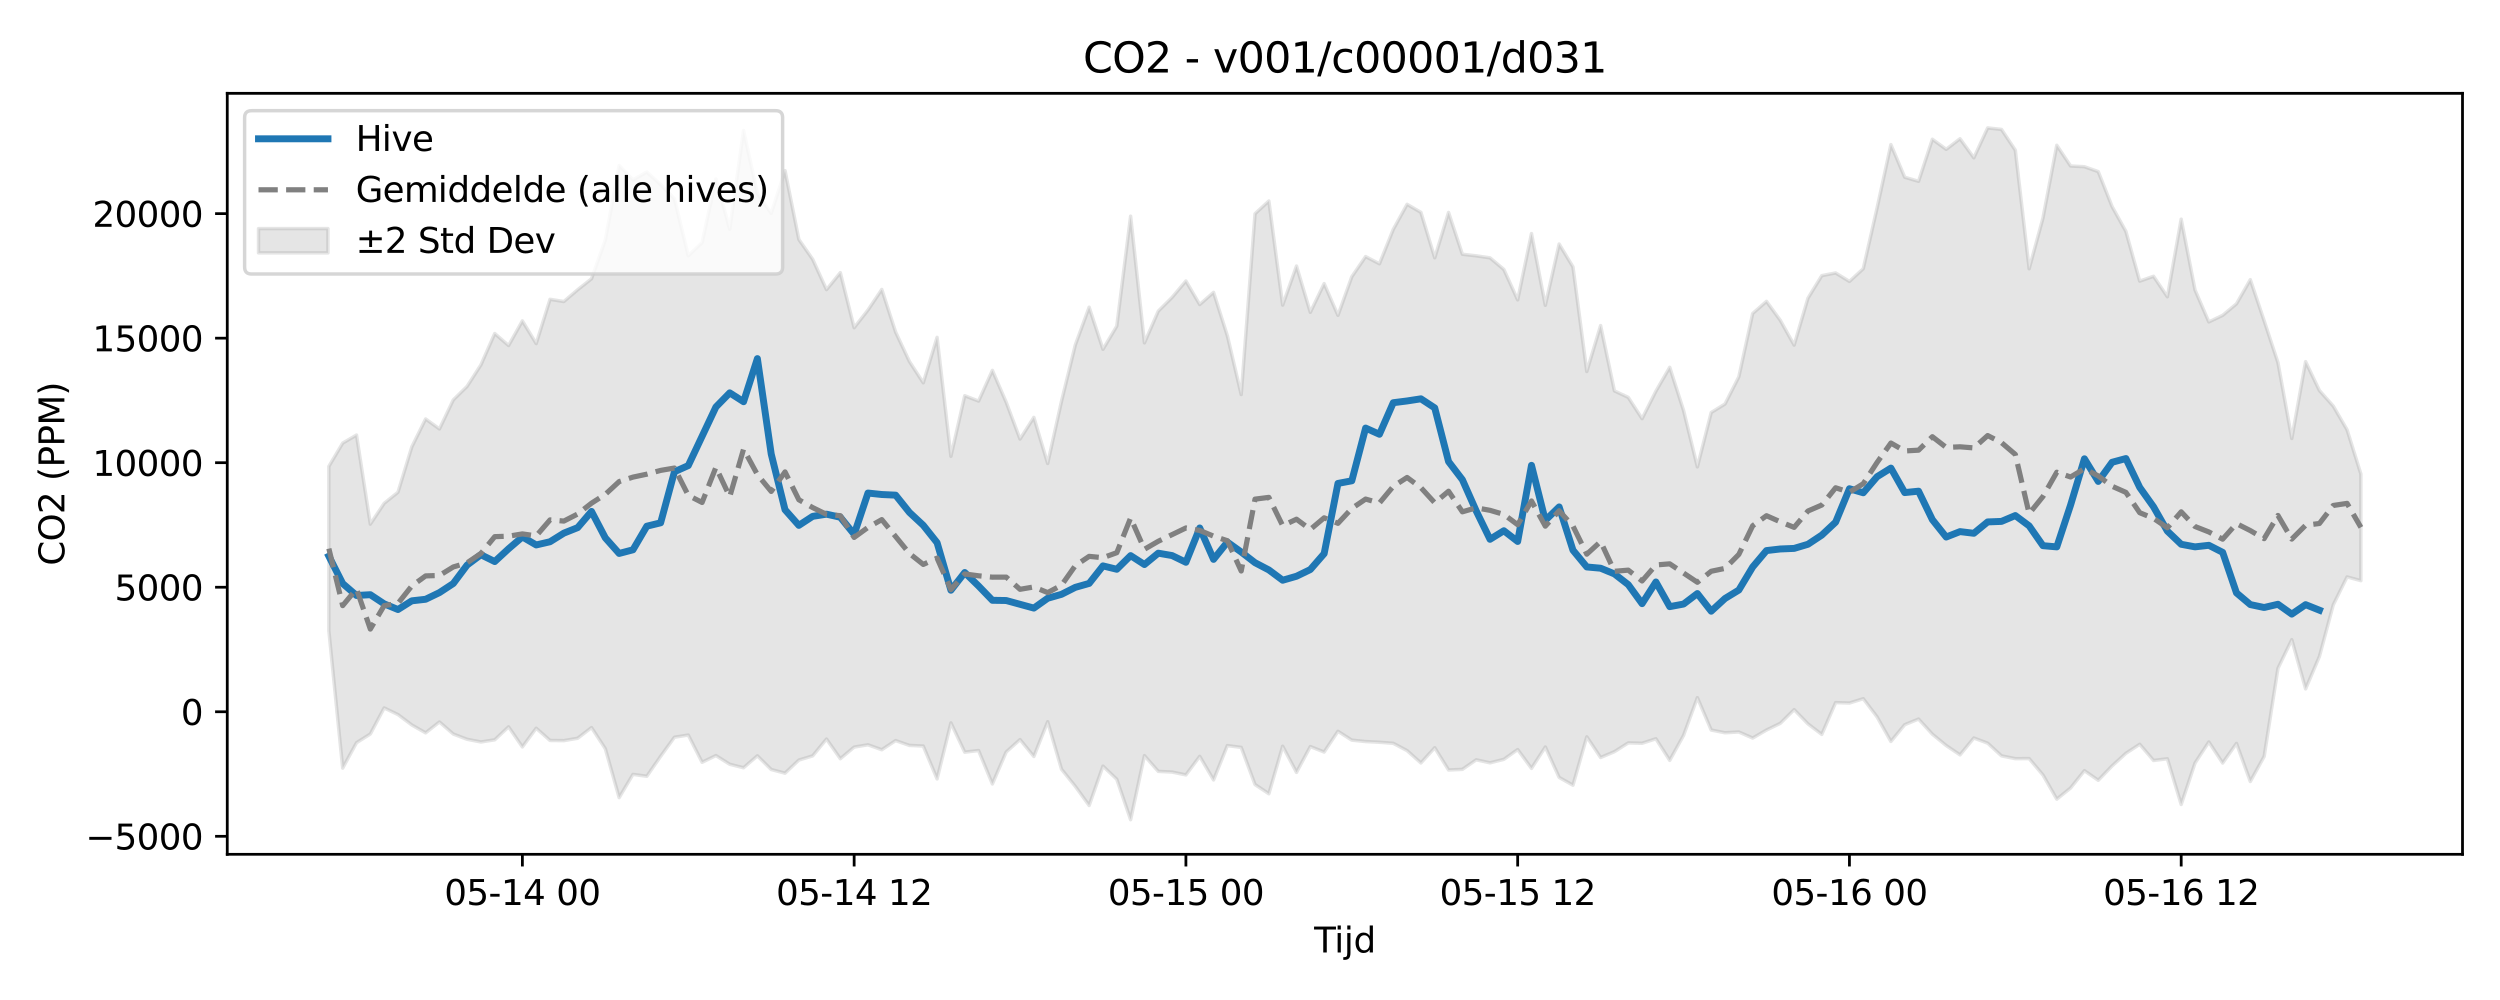 <?xml version="1.0" encoding="utf-8" standalone="no"?>
<!DOCTYPE svg PUBLIC "-//W3C//DTD SVG 1.1//EN"
  "http://www.w3.org/Graphics/SVG/1.1/DTD/svg11.dtd">
<svg xmlns:xlink="http://www.w3.org/1999/xlink" width="720pt" height="288pt" viewBox="0 0 720 288" xmlns="http://www.w3.org/2000/svg" version="1.1">
 <defs>
  <style type="text/css">*{stroke-linejoin: round; stroke-linecap: butt}</style>
 </defs>
 <g id="figure_1">
  <g id="patch_1">
   <path d="M 0 288 
L 720 288 
L 720 0 
L 0 0 
z
" style="fill: #ffffff"/>
  </g>
  <g id="axes_1">
   <g id="patch_2">
    <path d="M 65.45 246.04 
L 709.2 246.04 
L 709.2 26.88 
L 65.45 26.88 
z
" style="fill: #ffffff"/>
   </g>
   <g id="FillBetweenPolyCollection_1">
    <defs>
     <path id="m475f4ad346" d="M 94.711 -153.688 
L 94.711 -106.327 
L 98.693 -66.781 
L 102.674 -74.093 
L 106.655 -76.608 
L 110.636 -84.115 
L 114.617 -82.2 
L 118.598 -79.205 
L 122.579 -76.936 
L 126.56 -80.07 
L 130.542 -76.602 
L 134.523 -75.081 
L 138.504 -74.31 
L 142.485 -74.932 
L 146.466 -78.669 
L 150.447 -72.883 
L 154.428 -78.271 
L 158.41 -74.74 
L 162.391 -74.696 
L 166.372 -75.38 
L 170.353 -78.455 
L 174.334 -72.366 
L 178.315 -58.282 
L 182.296 -64.98 
L 186.278 -64.428 
L 190.259 -70.179 
L 194.24 -75.676 
L 198.221 -76.299 
L 202.202 -68.459 
L 206.183 -70.396 
L 210.164 -67.886 
L 214.146 -66.885 
L 218.127 -70.323 
L 222.108 -66.376 
L 226.089 -65.325 
L 230.07 -69.101 
L 234.051 -70.3 
L 238.032 -75.153 
L 242.013 -69.49 
L 245.995 -72.833 
L 249.976 -73.496 
L 253.957 -72.071 
L 257.938 -74.712 
L 261.919 -73.316 
L 265.9 -73.139 
L 269.881 -63.67 
L 273.863 -79.808 
L 277.844 -71.37 
L 281.825 -71.847 
L 285.806 -62.222 
L 289.787 -71.43 
L 293.768 -75.004 
L 297.749 -70.126 
L 301.731 -80.148 
L 305.712 -66.465 
L 309.693 -61.518 
L 313.674 -56.016 
L 317.655 -67.358 
L 321.636 -63.566 
L 325.617 -51.922 
L 329.599 -70.375 
L 333.58 -65.839 
L 337.561 -65.643 
L 341.542 -64.826 
L 345.523 -70.174 
L 349.504 -63.376 
L 353.485 -73.263 
L 357.466 -72.746 
L 361.448 -62.05 
L 365.429 -59.396 
L 369.41 -73.09 
L 373.391 -65.553 
L 377.372 -72.99 
L 381.353 -71.408 
L 385.334 -77.386 
L 389.316 -74.839 
L 393.297 -74.431 
L 397.278 -74.228 
L 401.259 -73.925 
L 405.24 -71.822 
L 409.221 -68.265 
L 413.202 -72.653 
L 417.184 -66.238 
L 421.165 -66.418 
L 425.146 -69.169 
L 429.127 -68.306 
L 433.108 -69.302 
L 437.089 -72.132 
L 441.07 -66.703 
L 445.051 -72.861 
L 449.033 -64.097 
L 453.014 -61.862 
L 456.995 -75.792 
L 460.976 -69.828 
L 464.957 -71.517 
L 468.938 -74.045 
L 472.919 -73.94 
L 476.901 -75.235 
L 480.882 -69.012 
L 484.863 -76.202 
L 488.844 -87.072 
L 492.825 -77.752 
L 496.806 -76.963 
L 500.787 -77.187 
L 504.769 -75.434 
L 508.75 -77.743 
L 512.731 -79.683 
L 516.712 -83.624 
L 520.693 -79.524 
L 524.674 -76.484 
L 528.655 -85.646 
L 532.637 -85.521 
L 536.618 -86.777 
L 540.599 -81.529 
L 544.58 -74.449 
L 548.561 -79.289 
L 552.542 -80.915 
L 556.523 -76.555 
L 560.504 -73.286 
L 564.486 -70.595 
L 568.467 -75.454 
L 572.448 -73.965 
L 576.429 -70.311 
L 580.41 -69.505 
L 584.391 -69.524 
L 588.372 -64.808 
L 592.354 -57.842 
L 596.335 -61.063 
L 600.316 -66.044 
L 604.297 -63.276 
L 608.278 -67.404 
L 612.259 -71.04 
L 616.24 -73.646 
L 620.222 -68.979 
L 624.203 -69.474 
L 628.184 -56.308 
L 632.165 -68.233 
L 636.146 -74.312 
L 640.127 -68.246 
L 644.108 -73.902 
L 648.09 -62.924 
L 652.071 -70.121 
L 656.052 -95.517 
L 660.033 -103.771 
L 664.014 -89.599 
L 667.995 -98.946 
L 671.976 -113.787 
L 675.957 -121.842 
L 679.939 -120.766 
L 679.939 -151.469 
L 679.939 -151.469 
L 675.957 -164.214 
L 671.976 -171.06 
L 667.995 -175.523 
L 664.014 -183.851 
L 660.033 -161.713 
L 656.052 -183.57 
L 652.071 -195.626 
L 648.09 -207.461 
L 644.108 -200.502 
L 640.127 -197.186 
L 636.146 -195.291 
L 632.165 -204.503 
L 628.184 -224.881 
L 624.203 -202.535 
L 620.222 -208.434 
L 616.24 -207.035 
L 612.259 -221.353 
L 608.278 -228.522 
L 604.297 -238.578 
L 600.316 -239.986 
L 596.335 -240.192 
L 592.354 -246.159 
L 588.372 -225.201 
L 584.391 -210.596 
L 580.41 -244.747 
L 576.429 -250.734 
L 572.448 -251.158 
L 568.467 -242.551 
L 564.486 -248.047 
L 560.504 -244.994 
L 556.523 -247.901 
L 552.542 -235.784 
L 548.561 -236.961 
L 544.58 -246.359 
L 540.599 -228.104 
L 536.618 -210.613 
L 532.637 -206.952 
L 528.655 -209.394 
L 524.674 -208.617 
L 520.693 -202.129 
L 516.712 -188.618 
L 512.731 -195.745 
L 508.75 -201.209 
L 504.769 -197.718 
L 500.787 -179.487 
L 496.806 -171.655 
L 492.825 -169.2 
L 488.844 -153.536 
L 484.863 -169.801 
L 480.882 -182.22 
L 476.901 -175.342 
L 472.919 -167.423 
L 468.938 -173.556 
L 464.957 -175.422 
L 460.976 -194.235 
L 456.995 -181.004 
L 453.014 -211.136 
L 449.033 -217.717 
L 445.051 -200.076 
L 441.07 -220.736 
L 437.089 -201.631 
L 433.108 -210.402 
L 429.127 -213.745 
L 425.146 -214.321 
L 421.165 -214.778 
L 417.184 -226.817 
L 413.202 -213.743 
L 409.221 -226.844 
L 405.24 -229.158 
L 401.259 -221.926 
L 397.278 -212.033 
L 393.297 -214.105 
L 389.316 -208.302 
L 385.334 -197.178 
L 381.353 -206.328 
L 377.372 -198.048 
L 373.391 -211.383 
L 369.41 -200.125 
L 365.429 -230.116 
L 361.448 -226.444 
L 357.466 -174.367 
L 353.485 -191.289 
L 349.504 -203.805 
L 345.523 -200.29 
L 341.542 -207.072 
L 337.561 -202.358 
L 333.58 -198.39 
L 329.599 -189.245 
L 325.617 -225.744 
L 321.636 -194.085 
L 317.655 -187.406 
L 313.674 -199.525 
L 309.693 -188.665 
L 305.712 -172.435 
L 301.731 -154.523 
L 297.749 -167.793 
L 293.768 -161.553 
L 289.787 -172.149 
L 285.806 -181.331 
L 281.825 -172.491 
L 277.844 -174.036 
L 273.863 -156.578 
L 269.881 -190.845 
L 265.9 -177.748 
L 261.919 -183.89 
L 257.938 -192.369 
L 253.957 -204.636 
L 249.976 -198.715 
L 245.995 -193.614 
L 242.013 -209.475 
L 238.032 -204.58 
L 234.051 -213.331 
L 230.07 -219.032 
L 226.089 -238.853 
L 222.108 -226.566 
L 218.127 -232.303 
L 214.146 -250.433 
L 210.164 -222.001 
L 206.183 -236.45 
L 202.202 -218.122 
L 198.221 -214.371 
L 194.24 -230.733 
L 190.259 -234.868 
L 186.278 -238.453 
L 182.296 -236.205 
L 178.315 -240.324 
L 174.334 -218.889 
L 170.353 -207.709 
L 166.372 -204.557 
L 162.391 -201.164 
L 158.41 -201.804 
L 154.428 -189.048 
L 150.447 -195.589 
L 146.466 -188.488 
L 142.485 -191.953 
L 138.504 -182.917 
L 134.523 -176.728 
L 130.542 -172.826 
L 126.56 -164.465 
L 122.579 -167.34 
L 118.598 -159.29 
L 114.617 -146.241 
L 110.636 -143.046 
L 106.655 -137.051 
L 102.674 -162.708 
L 98.693 -160.389 
L 94.711 -153.688 
z
" style="stroke: #808080; stroke-opacity: 0.2"/>
    </defs>
    <g clip-path="url(#p0c97c07fef)">
     <use xlink:href="#m475f4ad346" x="0" y="288" style="fill: #808080; fill-opacity: 0.2; stroke: #808080; stroke-opacity: 0.2"/>
    </g>
   </g>
   <g id="matplotlib.axis_1">
    <g id="xtick_1">
     <g id="line2d_1">
      <defs>
       <path id="m37e1cd62f8" d="M 0 0 
L 0 3.5 
" style="stroke: #000000; stroke-width: 0.8"/>
      </defs>
      <g>
       <use xlink:href="#m37e1cd62f8" x="150.447" y="246.04" style="stroke: #000000; stroke-width: 0.8"/>
      </g>
     </g>
     <g id="text_1">
      <!-- 05-14 00 -->
      <g transform="translate(127.967 260.638) scale(0.1 -0.1)">
       <defs>
        <path id="DejaVuSans-30" d="M 2034 4250 
Q 1547 4250 1301 3770 
Q 1056 3291 1056 2328 
Q 1056 1369 1301 889 
Q 1547 409 2034 409 
Q 2525 409 2770 889 
Q 3016 1369 3016 2328 
Q 3016 3291 2770 3770 
Q 2525 4250 2034 4250 
z
M 2034 4750 
Q 2819 4750 3233 4129 
Q 3647 3509 3647 2328 
Q 3647 1150 3233 529 
Q 2819 -91 2034 -91 
Q 1250 -91 836 529 
Q 422 1150 422 2328 
Q 422 3509 836 4129 
Q 1250 4750 2034 4750 
z
" transform="scale(0.016)"/>
        <path id="DejaVuSans-35" d="M 691 4666 
L 3169 4666 
L 3169 4134 
L 1269 4134 
L 1269 2991 
Q 1406 3038 1543 3061 
Q 1681 3084 1819 3084 
Q 2600 3084 3056 2656 
Q 3513 2228 3513 1497 
Q 3513 744 3044 326 
Q 2575 -91 1722 -91 
Q 1428 -91 1123 -41 
Q 819 9 494 109 
L 494 744 
Q 775 591 1075 516 
Q 1375 441 1709 441 
Q 2250 441 2565 725 
Q 2881 1009 2881 1497 
Q 2881 1984 2565 2268 
Q 2250 2553 1709 2553 
Q 1456 2553 1204 2497 
Q 953 2441 691 2322 
L 691 4666 
z
" transform="scale(0.016)"/>
        <path id="DejaVuSans-2d" d="M 313 2009 
L 1997 2009 
L 1997 1497 
L 313 1497 
L 313 2009 
z
" transform="scale(0.016)"/>
        <path id="DejaVuSans-31" d="M 794 531 
L 1825 531 
L 1825 4091 
L 703 3866 
L 703 4441 
L 1819 4666 
L 2450 4666 
L 2450 531 
L 3481 531 
L 3481 0 
L 794 0 
L 794 531 
z
" transform="scale(0.016)"/>
        <path id="DejaVuSans-34" d="M 2419 4116 
L 825 1625 
L 2419 1625 
L 2419 4116 
z
M 2253 4666 
L 3047 4666 
L 3047 1625 
L 3713 1625 
L 3713 1100 
L 3047 1100 
L 3047 0 
L 2419 0 
L 2419 1100 
L 313 1100 
L 313 1709 
L 2253 4666 
z
" transform="scale(0.016)"/>
        <path id="DejaVuSans-20" transform="scale(0.016)"/>
       </defs>
       <use xlink:href="#DejaVuSans-30"/>
       <use xlink:href="#DejaVuSans-35" transform="translate(63.623 0)"/>
       <use xlink:href="#DejaVuSans-2d" transform="translate(127.246 0)"/>
       <use xlink:href="#DejaVuSans-31" transform="translate(163.33 0)"/>
       <use xlink:href="#DejaVuSans-34" transform="translate(226.953 0)"/>
       <use xlink:href="#DejaVuSans-20" transform="translate(290.576 0)"/>
       <use xlink:href="#DejaVuSans-30" transform="translate(322.363 0)"/>
       <use xlink:href="#DejaVuSans-30" transform="translate(385.986 0)"/>
      </g>
     </g>
    </g>
    <g id="xtick_2">
     <g id="line2d_2">
      <g>
       <use xlink:href="#m37e1cd62f8" x="245.995" y="246.04" style="stroke: #000000; stroke-width: 0.8"/>
      </g>
     </g>
     <g id="text_2">
      <!-- 05-14 12 -->
      <g transform="translate(223.514 260.638) scale(0.1 -0.1)">
       <defs>
        <path id="DejaVuSans-32" d="M 1228 531 
L 3431 531 
L 3431 0 
L 469 0 
L 469 531 
Q 828 903 1448 1529 
Q 2069 2156 2228 2338 
Q 2531 2678 2651 2914 
Q 2772 3150 2772 3378 
Q 2772 3750 2511 3984 
Q 2250 4219 1831 4219 
Q 1534 4219 1204 4116 
Q 875 4013 500 3803 
L 500 4441 
Q 881 4594 1212 4672 
Q 1544 4750 1819 4750 
Q 2544 4750 2975 4387 
Q 3406 4025 3406 3419 
Q 3406 3131 3298 2873 
Q 3191 2616 2906 2266 
Q 2828 2175 2409 1742 
Q 1991 1309 1228 531 
z
" transform="scale(0.016)"/>
       </defs>
       <use xlink:href="#DejaVuSans-30"/>
       <use xlink:href="#DejaVuSans-35" transform="translate(63.623 0)"/>
       <use xlink:href="#DejaVuSans-2d" transform="translate(127.246 0)"/>
       <use xlink:href="#DejaVuSans-31" transform="translate(163.33 0)"/>
       <use xlink:href="#DejaVuSans-34" transform="translate(226.953 0)"/>
       <use xlink:href="#DejaVuSans-20" transform="translate(290.576 0)"/>
       <use xlink:href="#DejaVuSans-31" transform="translate(322.363 0)"/>
       <use xlink:href="#DejaVuSans-32" transform="translate(385.986 0)"/>
      </g>
     </g>
    </g>
    <g id="xtick_3">
     <g id="line2d_3">
      <g>
       <use xlink:href="#m37e1cd62f8" x="341.542" y="246.04" style="stroke: #000000; stroke-width: 0.8"/>
      </g>
     </g>
     <g id="text_3">
      <!-- 05-15 00 -->
      <g transform="translate(319.061 260.638) scale(0.1 -0.1)">
       <use xlink:href="#DejaVuSans-30"/>
       <use xlink:href="#DejaVuSans-35" transform="translate(63.623 0)"/>
       <use xlink:href="#DejaVuSans-2d" transform="translate(127.246 0)"/>
       <use xlink:href="#DejaVuSans-31" transform="translate(163.33 0)"/>
       <use xlink:href="#DejaVuSans-35" transform="translate(226.953 0)"/>
       <use xlink:href="#DejaVuSans-20" transform="translate(290.576 0)"/>
       <use xlink:href="#DejaVuSans-30" transform="translate(322.363 0)"/>
       <use xlink:href="#DejaVuSans-30" transform="translate(385.986 0)"/>
      </g>
     </g>
    </g>
    <g id="xtick_4">
     <g id="line2d_4">
      <g>
       <use xlink:href="#m37e1cd62f8" x="437.089" y="246.04" style="stroke: #000000; stroke-width: 0.8"/>
      </g>
     </g>
     <g id="text_4">
      <!-- 05-15 12 -->
      <g transform="translate(414.609 260.638) scale(0.1 -0.1)">
       <use xlink:href="#DejaVuSans-30"/>
       <use xlink:href="#DejaVuSans-35" transform="translate(63.623 0)"/>
       <use xlink:href="#DejaVuSans-2d" transform="translate(127.246 0)"/>
       <use xlink:href="#DejaVuSans-31" transform="translate(163.33 0)"/>
       <use xlink:href="#DejaVuSans-35" transform="translate(226.953 0)"/>
       <use xlink:href="#DejaVuSans-20" transform="translate(290.576 0)"/>
       <use xlink:href="#DejaVuSans-31" transform="translate(322.363 0)"/>
       <use xlink:href="#DejaVuSans-32" transform="translate(385.986 0)"/>
      </g>
     </g>
    </g>
    <g id="xtick_5">
     <g id="line2d_5">
      <g>
       <use xlink:href="#m37e1cd62f8" x="532.637" y="246.04" style="stroke: #000000; stroke-width: 0.8"/>
      </g>
     </g>
     <g id="text_5">
      <!-- 05-16 00 -->
      <g transform="translate(510.156 260.638) scale(0.1 -0.1)">
       <defs>
        <path id="DejaVuSans-36" d="M 2113 2584 
Q 1688 2584 1439 2293 
Q 1191 2003 1191 1497 
Q 1191 994 1439 701 
Q 1688 409 2113 409 
Q 2538 409 2786 701 
Q 3034 994 3034 1497 
Q 3034 2003 2786 2293 
Q 2538 2584 2113 2584 
z
M 3366 4563 
L 3366 3988 
Q 3128 4100 2886 4159 
Q 2644 4219 2406 4219 
Q 1781 4219 1451 3797 
Q 1122 3375 1075 2522 
Q 1259 2794 1537 2939 
Q 1816 3084 2150 3084 
Q 2853 3084 3261 2657 
Q 3669 2231 3669 1497 
Q 3669 778 3244 343 
Q 2819 -91 2113 -91 
Q 1303 -91 875 529 
Q 447 1150 447 2328 
Q 447 3434 972 4092 
Q 1497 4750 2381 4750 
Q 2619 4750 2861 4703 
Q 3103 4656 3366 4563 
z
" transform="scale(0.016)"/>
       </defs>
       <use xlink:href="#DejaVuSans-30"/>
       <use xlink:href="#DejaVuSans-35" transform="translate(63.623 0)"/>
       <use xlink:href="#DejaVuSans-2d" transform="translate(127.246 0)"/>
       <use xlink:href="#DejaVuSans-31" transform="translate(163.33 0)"/>
       <use xlink:href="#DejaVuSans-36" transform="translate(226.953 0)"/>
       <use xlink:href="#DejaVuSans-20" transform="translate(290.576 0)"/>
       <use xlink:href="#DejaVuSans-30" transform="translate(322.363 0)"/>
       <use xlink:href="#DejaVuSans-30" transform="translate(385.986 0)"/>
      </g>
     </g>
    </g>
    <g id="xtick_6">
     <g id="line2d_6">
      <g>
       <use xlink:href="#m37e1cd62f8" x="628.184" y="246.04" style="stroke: #000000; stroke-width: 0.8"/>
      </g>
     </g>
     <g id="text_6">
      <!-- 05-16 12 -->
      <g transform="translate(605.703 260.638) scale(0.1 -0.1)">
       <use xlink:href="#DejaVuSans-30"/>
       <use xlink:href="#DejaVuSans-35" transform="translate(63.623 0)"/>
       <use xlink:href="#DejaVuSans-2d" transform="translate(127.246 0)"/>
       <use xlink:href="#DejaVuSans-31" transform="translate(163.33 0)"/>
       <use xlink:href="#DejaVuSans-36" transform="translate(226.953 0)"/>
       <use xlink:href="#DejaVuSans-20" transform="translate(290.576 0)"/>
       <use xlink:href="#DejaVuSans-31" transform="translate(322.363 0)"/>
       <use xlink:href="#DejaVuSans-32" transform="translate(385.986 0)"/>
      </g>
     </g>
    </g>
    <g id="text_7">
     <!-- Tijd -->
     <g transform="translate(378.475 274.317) scale(0.1 -0.1)">
      <defs>
       <path id="DejaVuSans-54" d="M -19 4666 
L 3928 4666 
L 3928 4134 
L 2272 4134 
L 2272 0 
L 1638 0 
L 1638 4134 
L -19 4134 
L -19 4666 
z
" transform="scale(0.016)"/>
       <path id="DejaVuSans-69" d="M 603 3500 
L 1178 3500 
L 1178 0 
L 603 0 
L 603 3500 
z
M 603 4863 
L 1178 4863 
L 1178 4134 
L 603 4134 
L 603 4863 
z
" transform="scale(0.016)"/>
       <path id="DejaVuSans-6a" d="M 603 3500 
L 1178 3500 
L 1178 -63 
Q 1178 -731 923 -1031 
Q 669 -1331 103 -1331 
L -116 -1331 
L -116 -844 
L 38 -844 
Q 366 -844 484 -692 
Q 603 -541 603 -63 
L 603 3500 
z
M 603 4863 
L 1178 4863 
L 1178 4134 
L 603 4134 
L 603 4863 
z
" transform="scale(0.016)"/>
       <path id="DejaVuSans-64" d="M 2906 2969 
L 2906 4863 
L 3481 4863 
L 3481 0 
L 2906 0 
L 2906 525 
Q 2725 213 2448 61 
Q 2172 -91 1784 -91 
Q 1150 -91 751 415 
Q 353 922 353 1747 
Q 353 2572 751 3078 
Q 1150 3584 1784 3584 
Q 2172 3584 2448 3432 
Q 2725 3281 2906 2969 
z
M 947 1747 
Q 947 1113 1208 752 
Q 1469 391 1925 391 
Q 2381 391 2643 752 
Q 2906 1113 2906 1747 
Q 2906 2381 2643 2742 
Q 2381 3103 1925 3103 
Q 1469 3103 1208 2742 
Q 947 2381 947 1747 
z
" transform="scale(0.016)"/>
      </defs>
      <use xlink:href="#DejaVuSans-54"/>
      <use xlink:href="#DejaVuSans-69" transform="translate(57.959 0)"/>
      <use xlink:href="#DejaVuSans-6a" transform="translate(85.742 0)"/>
      <use xlink:href="#DejaVuSans-64" transform="translate(113.525 0)"/>
     </g>
    </g>
   </g>
   <g id="matplotlib.axis_2">
    <g id="ytick_1">
     <g id="line2d_7">
      <defs>
       <path id="mbb0c6152d6" d="M 0 0 
L -3.5 0 
" style="stroke: #000000; stroke-width: 0.8"/>
      </defs>
      <g>
       <use xlink:href="#mbb0c6152d6" x="65.45" y="240.855" style="stroke: #000000; stroke-width: 0.8"/>
      </g>
     </g>
     <g id="text_8">
      <!-- −5000 -->
      <g transform="translate(24.62 244.654) scale(0.1 -0.1)">
       <defs>
        <path id="DejaVuSans-2212" d="M 678 2272 
L 4684 2272 
L 4684 1741 
L 678 1741 
L 678 2272 
z
" transform="scale(0.016)"/>
       </defs>
       <use xlink:href="#DejaVuSans-2212"/>
       <use xlink:href="#DejaVuSans-35" transform="translate(83.789 0)"/>
       <use xlink:href="#DejaVuSans-30" transform="translate(147.412 0)"/>
       <use xlink:href="#DejaVuSans-30" transform="translate(211.035 0)"/>
       <use xlink:href="#DejaVuSans-30" transform="translate(274.658 0)"/>
      </g>
     </g>
    </g>
    <g id="ytick_2">
     <g id="line2d_8">
      <g>
       <use xlink:href="#mbb0c6152d6" x="65.45" y="204.989" style="stroke: #000000; stroke-width: 0.8"/>
      </g>
     </g>
     <g id="text_9">
      <!-- 0 -->
      <g transform="translate(52.087 208.788) scale(0.1 -0.1)">
       <use xlink:href="#DejaVuSans-30"/>
      </g>
     </g>
    </g>
    <g id="ytick_3">
     <g id="line2d_9">
      <g>
       <use xlink:href="#mbb0c6152d6" x="65.45" y="169.124" style="stroke: #000000; stroke-width: 0.8"/>
      </g>
     </g>
     <g id="text_10">
      <!-- 5000 -->
      <g transform="translate(33 172.923) scale(0.1 -0.1)">
       <use xlink:href="#DejaVuSans-35"/>
       <use xlink:href="#DejaVuSans-30" transform="translate(63.623 0)"/>
       <use xlink:href="#DejaVuSans-30" transform="translate(127.246 0)"/>
       <use xlink:href="#DejaVuSans-30" transform="translate(190.869 0)"/>
      </g>
     </g>
    </g>
    <g id="ytick_4">
     <g id="line2d_10">
      <g>
       <use xlink:href="#mbb0c6152d6" x="65.45" y="133.259" style="stroke: #000000; stroke-width: 0.8"/>
      </g>
     </g>
     <g id="text_11">
      <!-- 10000 -->
      <g transform="translate(26.637 137.058) scale(0.1 -0.1)">
       <use xlink:href="#DejaVuSans-31"/>
       <use xlink:href="#DejaVuSans-30" transform="translate(63.623 0)"/>
       <use xlink:href="#DejaVuSans-30" transform="translate(127.246 0)"/>
       <use xlink:href="#DejaVuSans-30" transform="translate(190.869 0)"/>
       <use xlink:href="#DejaVuSans-30" transform="translate(254.492 0)"/>
      </g>
     </g>
    </g>
    <g id="ytick_5">
     <g id="line2d_11">
      <g>
       <use xlink:href="#mbb0c6152d6" x="65.45" y="97.393" style="stroke: #000000; stroke-width: 0.8"/>
      </g>
     </g>
     <g id="text_12">
      <!-- 15000 -->
      <g transform="translate(26.637 101.192) scale(0.1 -0.1)">
       <use xlink:href="#DejaVuSans-31"/>
       <use xlink:href="#DejaVuSans-35" transform="translate(63.623 0)"/>
       <use xlink:href="#DejaVuSans-30" transform="translate(127.246 0)"/>
       <use xlink:href="#DejaVuSans-30" transform="translate(190.869 0)"/>
       <use xlink:href="#DejaVuSans-30" transform="translate(254.492 0)"/>
      </g>
     </g>
    </g>
    <g id="ytick_6">
     <g id="line2d_12">
      <g>
       <use xlink:href="#mbb0c6152d6" x="65.45" y="61.528" style="stroke: #000000; stroke-width: 0.8"/>
      </g>
     </g>
     <g id="text_13">
      <!-- 20000 -->
      <g transform="translate(26.637 65.327) scale(0.1 -0.1)">
       <use xlink:href="#DejaVuSans-32"/>
       <use xlink:href="#DejaVuSans-30" transform="translate(63.623 0)"/>
       <use xlink:href="#DejaVuSans-30" transform="translate(127.246 0)"/>
       <use xlink:href="#DejaVuSans-30" transform="translate(190.869 0)"/>
       <use xlink:href="#DejaVuSans-30" transform="translate(254.492 0)"/>
      </g>
     </g>
    </g>
    <g id="text_14">
     <!-- CO2 (PPM) -->
     <g transform="translate(18.541 162.903) rotate(-90) scale(0.1 -0.1)">
      <defs>
       <path id="DejaVuSans-43" d="M 4122 4306 
L 4122 3641 
Q 3803 3938 3442 4084 
Q 3081 4231 2675 4231 
Q 1875 4231 1450 3742 
Q 1025 3253 1025 2328 
Q 1025 1406 1450 917 
Q 1875 428 2675 428 
Q 3081 428 3442 575 
Q 3803 722 4122 1019 
L 4122 359 
Q 3791 134 3420 21 
Q 3050 -91 2638 -91 
Q 1578 -91 968 557 
Q 359 1206 359 2328 
Q 359 3453 968 4101 
Q 1578 4750 2638 4750 
Q 3056 4750 3426 4639 
Q 3797 4528 4122 4306 
z
" transform="scale(0.016)"/>
       <path id="DejaVuSans-4f" d="M 2522 4238 
Q 1834 4238 1429 3725 
Q 1025 3213 1025 2328 
Q 1025 1447 1429 934 
Q 1834 422 2522 422 
Q 3209 422 3611 934 
Q 4013 1447 4013 2328 
Q 4013 3213 3611 3725 
Q 3209 4238 2522 4238 
z
M 2522 4750 
Q 3503 4750 4090 4092 
Q 4678 3434 4678 2328 
Q 4678 1225 4090 567 
Q 3503 -91 2522 -91 
Q 1538 -91 948 565 
Q 359 1222 359 2328 
Q 359 3434 948 4092 
Q 1538 4750 2522 4750 
z
" transform="scale(0.016)"/>
       <path id="DejaVuSans-28" d="M 1984 4856 
Q 1566 4138 1362 3434 
Q 1159 2731 1159 2009 
Q 1159 1288 1364 580 
Q 1569 -128 1984 -844 
L 1484 -844 
Q 1016 -109 783 600 
Q 550 1309 550 2009 
Q 550 2706 781 3412 
Q 1013 4119 1484 4856 
L 1984 4856 
z
" transform="scale(0.016)"/>
       <path id="DejaVuSans-50" d="M 1259 4147 
L 1259 2394 
L 2053 2394 
Q 2494 2394 2734 2622 
Q 2975 2850 2975 3272 
Q 2975 3691 2734 3919 
Q 2494 4147 2053 4147 
L 1259 4147 
z
M 628 4666 
L 2053 4666 
Q 2838 4666 3239 4311 
Q 3641 3956 3641 3272 
Q 3641 2581 3239 2228 
Q 2838 1875 2053 1875 
L 1259 1875 
L 1259 0 
L 628 0 
L 628 4666 
z
" transform="scale(0.016)"/>
       <path id="DejaVuSans-4d" d="M 628 4666 
L 1569 4666 
L 2759 1491 
L 3956 4666 
L 4897 4666 
L 4897 0 
L 4281 0 
L 4281 4097 
L 3078 897 
L 2444 897 
L 1241 4097 
L 1241 0 
L 628 0 
L 628 4666 
z
" transform="scale(0.016)"/>
       <path id="DejaVuSans-29" d="M 513 4856 
L 1013 4856 
Q 1481 4119 1714 3412 
Q 1947 2706 1947 2009 
Q 1947 1309 1714 600 
Q 1481 -109 1013 -844 
L 513 -844 
Q 928 -128 1133 580 
Q 1338 1288 1338 2009 
Q 1338 2731 1133 3434 
Q 928 4138 513 4856 
z
" transform="scale(0.016)"/>
      </defs>
      <use xlink:href="#DejaVuSans-43"/>
      <use xlink:href="#DejaVuSans-4f" transform="translate(69.824 0)"/>
      <use xlink:href="#DejaVuSans-32" transform="translate(148.535 0)"/>
      <use xlink:href="#DejaVuSans-20" transform="translate(212.158 0)"/>
      <use xlink:href="#DejaVuSans-28" transform="translate(243.945 0)"/>
      <use xlink:href="#DejaVuSans-50" transform="translate(282.959 0)"/>
      <use xlink:href="#DejaVuSans-50" transform="translate(343.262 0)"/>
      <use xlink:href="#DejaVuSans-4d" transform="translate(403.564 0)"/>
      <use xlink:href="#DejaVuSans-29" transform="translate(489.844 0)"/>
     </g>
    </g>
   </g>
   <g id="line2d_13">
    <path d="M 94.711 160.186 
L 98.693 168.057 
L 102.674 171.498 
L 106.655 171.273 
L 110.636 173.908 
L 114.617 175.544 
L 118.598 173.038 
L 122.579 172.591 
L 126.56 170.668 
L 130.542 168.055 
L 134.523 162.737 
L 138.504 159.763 
L 142.485 161.728 
L 146.466 158.049 
L 150.447 154.634 
L 154.428 156.946 
L 158.41 156.023 
L 162.391 153.542 
L 166.372 151.954 
L 170.353 147.296 
L 174.334 154.912 
L 178.315 159.392 
L 182.296 158.343 
L 186.278 151.547 
L 190.259 150.572 
L 194.24 135.87 
L 198.221 134.086 
L 206.183 117.212 
L 210.164 113.143 
L 214.146 115.692 
L 218.127 103.285 
L 222.108 130.75 
L 226.089 146.811 
L 230.07 151.306 
L 234.051 148.707 
L 238.032 148.082 
L 242.013 148.965 
L 245.995 153.872 
L 249.976 141.998 
L 253.957 142.419 
L 257.938 142.603 
L 261.919 147.574 
L 265.9 151.282 
L 269.881 156.291 
L 273.863 169.98 
L 277.844 164.887 
L 281.825 168.765 
L 285.806 172.885 
L 289.787 172.95 
L 297.749 175.13 
L 301.731 172.302 
L 305.712 171.166 
L 309.693 169.155 
L 313.674 168.026 
L 317.655 162.977 
L 321.636 163.95 
L 325.617 160.019 
L 329.599 162.587 
L 333.58 159.316 
L 337.561 160.002 
L 341.542 161.936 
L 345.523 152.057 
L 349.504 161.097 
L 353.485 156.124 
L 357.466 158.981 
L 361.448 162.056 
L 365.429 164.143 
L 369.41 167.108 
L 373.391 165.961 
L 377.372 164.033 
L 381.353 159.45 
L 385.334 139.224 
L 389.316 138.473 
L 393.297 123.286 
L 397.278 125.069 
L 401.259 115.981 
L 405.24 115.476 
L 409.221 114.86 
L 413.202 117.475 
L 417.184 132.941 
L 421.165 138.155 
L 425.146 147.148 
L 429.127 155.318 
L 433.108 152.853 
L 437.089 155.937 
L 441.07 134.019 
L 445.051 149.869 
L 449.033 145.998 
L 453.014 158.458 
L 456.995 163.285 
L 460.976 163.644 
L 464.957 165.286 
L 468.938 168.374 
L 472.919 173.849 
L 476.901 167.613 
L 480.882 174.712 
L 484.863 173.97 
L 488.844 170.946 
L 492.825 176.027 
L 496.806 172.361 
L 500.787 169.932 
L 504.769 163.295 
L 508.75 158.565 
L 512.731 158.104 
L 516.712 157.941 
L 520.693 156.75 
L 524.674 154.111 
L 528.655 150.388 
L 532.637 140.754 
L 536.618 141.919 
L 540.599 137.292 
L 544.58 134.813 
L 548.561 141.864 
L 552.542 141.457 
L 556.523 149.671 
L 560.504 154.668 
L 564.486 153.103 
L 568.467 153.585 
L 572.448 150.314 
L 576.429 150.163 
L 580.41 148.48 
L 584.391 151.447 
L 588.372 157.156 
L 592.354 157.503 
L 596.335 145.428 
L 600.316 132.137 
L 604.297 138.65 
L 608.278 133.137 
L 612.259 132.061 
L 616.24 140.372 
L 620.222 145.967 
L 624.203 152.958 
L 628.184 156.753 
L 632.165 157.496 
L 636.146 157.047 
L 640.127 159.077 
L 644.108 170.755 
L 648.09 174.119 
L 652.071 174.96 
L 656.052 174.028 
L 660.033 176.864 
L 664.014 174.14 
L 667.995 175.733 
L 667.995 175.733 
" clip-path="url(#p0c97c07fef)" style="fill: none; stroke: #1f77b4; stroke-width: 2; stroke-linecap: square"/>
   </g>
   <g id="line2d_14">
    <path d="M 94.711 157.993 
L 98.693 174.415 
L 102.674 169.599 
L 106.655 181.17 
L 110.636 174.419 
L 114.617 173.779 
L 118.598 168.752 
L 122.579 165.862 
L 126.56 165.732 
L 130.542 163.286 
L 134.523 162.095 
L 138.504 159.387 
L 142.485 154.557 
L 146.466 154.421 
L 150.447 153.764 
L 154.428 154.341 
L 158.41 149.728 
L 162.391 150.07 
L 166.372 148.031 
L 170.353 144.918 
L 174.334 142.372 
L 178.315 138.697 
L 182.296 137.408 
L 186.278 136.56 
L 190.259 135.476 
L 194.24 134.796 
L 198.221 142.665 
L 202.202 144.71 
L 206.183 134.577 
L 210.164 143.056 
L 214.146 129.341 
L 218.127 136.687 
L 222.108 141.529 
L 226.089 135.911 
L 230.07 143.934 
L 234.051 146.184 
L 238.032 148.134 
L 242.013 148.518 
L 245.995 154.777 
L 249.976 151.894 
L 253.957 149.646 
L 261.919 159.397 
L 265.9 162.557 
L 269.881 160.742 
L 273.863 169.807 
L 277.844 165.297 
L 281.825 165.831 
L 285.806 166.223 
L 289.787 166.211 
L 293.768 169.722 
L 297.749 169.04 
L 301.731 170.665 
L 305.712 168.55 
L 309.693 162.908 
L 313.674 160.23 
L 317.655 160.618 
L 321.636 159.174 
L 325.617 149.167 
L 329.599 158.19 
L 333.58 155.886 
L 341.542 152.051 
L 345.523 152.768 
L 349.504 154.41 
L 353.485 155.724 
L 357.466 164.443 
L 361.448 143.753 
L 365.429 143.244 
L 369.41 151.393 
L 373.391 149.532 
L 377.372 152.481 
L 381.353 149.132 
L 385.334 150.718 
L 389.316 146.43 
L 393.297 143.732 
L 397.278 144.87 
L 401.259 140.074 
L 405.24 137.51 
L 409.221 140.446 
L 413.202 144.802 
L 417.184 141.472 
L 421.165 147.402 
L 425.146 146.255 
L 429.127 146.974 
L 433.108 148.148 
L 437.089 151.118 
L 441.07 144.281 
L 445.051 151.532 
L 449.033 147.093 
L 453.014 151.501 
L 456.995 159.602 
L 460.976 155.969 
L 464.957 164.531 
L 468.938 164.2 
L 472.919 167.318 
L 476.901 162.712 
L 480.882 162.384 
L 488.844 167.696 
L 492.825 164.524 
L 496.806 163.691 
L 500.787 159.663 
L 504.769 151.424 
L 508.75 148.524 
L 512.731 150.286 
L 516.712 151.879 
L 520.693 147.174 
L 524.674 145.45 
L 528.655 140.48 
L 532.637 141.764 
L 536.618 139.305 
L 540.599 133.184 
L 544.58 127.596 
L 548.561 129.875 
L 552.542 129.65 
L 556.523 125.772 
L 560.504 128.86 
L 564.486 128.679 
L 568.467 128.998 
L 572.448 125.439 
L 576.429 127.477 
L 580.41 130.874 
L 584.391 147.94 
L 588.372 142.995 
L 592.354 135.999 
L 596.335 137.372 
L 600.316 134.985 
L 604.297 137.073 
L 608.278 140.037 
L 612.259 141.803 
L 616.24 147.66 
L 620.222 149.294 
L 624.203 151.995 
L 628.184 147.406 
L 632.165 151.632 
L 636.146 153.199 
L 640.127 155.284 
L 644.108 150.798 
L 648.09 152.808 
L 652.071 155.126 
L 656.052 148.456 
L 660.033 155.258 
L 664.014 151.275 
L 667.995 150.765 
L 671.976 145.576 
L 675.957 144.972 
L 679.939 151.882 
L 679.939 151.882 
" clip-path="url(#p0c97c07fef)" style="fill: none; stroke-dasharray: 5.55,2.4; stroke-dashoffset: 0; stroke: #808080; stroke-width: 1.5"/>
   </g>
   <g id="patch_3">
    <path d="M 65.45 246.04 
L 65.45 26.88 
" style="fill: none; stroke: #000000; stroke-width: 0.8; stroke-linejoin: miter; stroke-linecap: square"/>
   </g>
   <g id="patch_4">
    <path d="M 709.2 246.04 
L 709.2 26.88 
" style="fill: none; stroke: #000000; stroke-width: 0.8; stroke-linejoin: miter; stroke-linecap: square"/>
   </g>
   <g id="patch_5">
    <path d="M 65.45 246.04 
L 709.2 246.04 
" style="fill: none; stroke: #000000; stroke-width: 0.8; stroke-linejoin: miter; stroke-linecap: square"/>
   </g>
   <g id="patch_6">
    <path d="M 65.45 26.88 
L 709.2 26.88 
" style="fill: none; stroke: #000000; stroke-width: 0.8; stroke-linejoin: miter; stroke-linecap: square"/>
   </g>
   <g id="text_15">
    <!-- CO2 - v001/c00001/d031 -->
    <g transform="translate(311.922 20.88) scale(0.12 -0.12)">
     <defs>
      <path id="DejaVuSans-76" d="M 191 3500 
L 800 3500 
L 1894 563 
L 2988 3500 
L 3597 3500 
L 2284 0 
L 1503 0 
L 191 3500 
z
" transform="scale(0.016)"/>
      <path id="DejaVuSans-2f" d="M 1625 4666 
L 2156 4666 
L 531 -594 
L 0 -594 
L 1625 4666 
z
" transform="scale(0.016)"/>
      <path id="DejaVuSans-63" d="M 3122 3366 
L 3122 2828 
Q 2878 2963 2633 3030 
Q 2388 3097 2138 3097 
Q 1578 3097 1268 2742 
Q 959 2388 959 1747 
Q 959 1106 1268 751 
Q 1578 397 2138 397 
Q 2388 397 2633 464 
Q 2878 531 3122 666 
L 3122 134 
Q 2881 22 2623 -34 
Q 2366 -91 2075 -91 
Q 1284 -91 818 406 
Q 353 903 353 1747 
Q 353 2603 823 3093 
Q 1294 3584 2113 3584 
Q 2378 3584 2631 3529 
Q 2884 3475 3122 3366 
z
" transform="scale(0.016)"/>
      <path id="DejaVuSans-33" d="M 2597 2516 
Q 3050 2419 3304 2112 
Q 3559 1806 3559 1356 
Q 3559 666 3084 287 
Q 2609 -91 1734 -91 
Q 1441 -91 1130 -33 
Q 819 25 488 141 
L 488 750 
Q 750 597 1062 519 
Q 1375 441 1716 441 
Q 2309 441 2620 675 
Q 2931 909 2931 1356 
Q 2931 1769 2642 2001 
Q 2353 2234 1838 2234 
L 1294 2234 
L 1294 2753 
L 1863 2753 
Q 2328 2753 2575 2939 
Q 2822 3125 2822 3475 
Q 2822 3834 2567 4026 
Q 2313 4219 1838 4219 
Q 1578 4219 1281 4162 
Q 984 4106 628 3988 
L 628 4550 
Q 988 4650 1302 4700 
Q 1616 4750 1894 4750 
Q 2613 4750 3031 4423 
Q 3450 4097 3450 3541 
Q 3450 3153 3228 2886 
Q 3006 2619 2597 2516 
z
" transform="scale(0.016)"/>
     </defs>
     <use xlink:href="#DejaVuSans-43"/>
     <use xlink:href="#DejaVuSans-4f" transform="translate(69.824 0)"/>
     <use xlink:href="#DejaVuSans-32" transform="translate(148.535 0)"/>
     <use xlink:href="#DejaVuSans-20" transform="translate(212.158 0)"/>
     <use xlink:href="#DejaVuSans-2d" transform="translate(243.945 0)"/>
     <use xlink:href="#DejaVuSans-20" transform="translate(280.029 0)"/>
     <use xlink:href="#DejaVuSans-76" transform="translate(311.816 0)"/>
     <use xlink:href="#DejaVuSans-30" transform="translate(370.996 0)"/>
     <use xlink:href="#DejaVuSans-30" transform="translate(434.619 0)"/>
     <use xlink:href="#DejaVuSans-31" transform="translate(498.242 0)"/>
     <use xlink:href="#DejaVuSans-2f" transform="translate(561.865 0)"/>
     <use xlink:href="#DejaVuSans-63" transform="translate(595.557 0)"/>
     <use xlink:href="#DejaVuSans-30" transform="translate(650.537 0)"/>
     <use xlink:href="#DejaVuSans-30" transform="translate(714.16 0)"/>
     <use xlink:href="#DejaVuSans-30" transform="translate(777.783 0)"/>
     <use xlink:href="#DejaVuSans-30" transform="translate(841.406 0)"/>
     <use xlink:href="#DejaVuSans-31" transform="translate(905.029 0)"/>
     <use xlink:href="#DejaVuSans-2f" transform="translate(968.652 0)"/>
     <use xlink:href="#DejaVuSans-64" transform="translate(1002.344 0)"/>
     <use xlink:href="#DejaVuSans-30" transform="translate(1065.82 0)"/>
     <use xlink:href="#DejaVuSans-33" transform="translate(1129.443 0)"/>
     <use xlink:href="#DejaVuSans-31" transform="translate(1193.066 0)"/>
    </g>
   </g>
   <g id="legend_1">
    <g id="patch_7">
     <path d="M 72.45 78.914 
L 223.394 78.914 
Q 225.394 78.914 225.394 76.914 
L 225.394 33.88 
Q 225.394 31.88 223.394 31.88 
L 72.45 31.88 
Q 70.45 31.88 70.45 33.88 
L 70.45 76.914 
Q 70.45 78.914 72.45 78.914 
z
" style="fill: #ffffff; opacity: 0.8; stroke: #cccccc; stroke-linejoin: miter"/>
    </g>
    <g id="line2d_15">
     <path d="M 74.45 39.978 
L 84.45 39.978 
L 94.45 39.978 
" style="fill: none; stroke: #1f77b4; stroke-width: 2; stroke-linecap: square"/>
    </g>
    <g id="text_16">
     <!-- Hive -->
     <g transform="translate(102.45 43.478) scale(0.1 -0.1)">
      <defs>
       <path id="DejaVuSans-48" d="M 628 4666 
L 1259 4666 
L 1259 2753 
L 3553 2753 
L 3553 4666 
L 4184 4666 
L 4184 0 
L 3553 0 
L 3553 2222 
L 1259 2222 
L 1259 0 
L 628 0 
L 628 4666 
z
" transform="scale(0.016)"/>
       <path id="DejaVuSans-65" d="M 3597 1894 
L 3597 1613 
L 953 1613 
Q 991 1019 1311 708 
Q 1631 397 2203 397 
Q 2534 397 2845 478 
Q 3156 559 3463 722 
L 3463 178 
Q 3153 47 2828 -22 
Q 2503 -91 2169 -91 
Q 1331 -91 842 396 
Q 353 884 353 1716 
Q 353 2575 817 3079 
Q 1281 3584 2069 3584 
Q 2775 3584 3186 3129 
Q 3597 2675 3597 1894 
z
M 3022 2063 
Q 3016 2534 2758 2815 
Q 2500 3097 2075 3097 
Q 1594 3097 1305 2825 
Q 1016 2553 972 2059 
L 3022 2063 
z
" transform="scale(0.016)"/>
      </defs>
      <use xlink:href="#DejaVuSans-48"/>
      <use xlink:href="#DejaVuSans-69" transform="translate(75.195 0)"/>
      <use xlink:href="#DejaVuSans-76" transform="translate(102.979 0)"/>
      <use xlink:href="#DejaVuSans-65" transform="translate(162.158 0)"/>
     </g>
    </g>
    <g id="line2d_16">
     <path d="M 74.45 54.657 
L 84.45 54.657 
L 94.45 54.657 
" style="fill: none; stroke-dasharray: 5.55,2.4; stroke-dashoffset: 0; stroke: #808080; stroke-width: 1.5"/>
    </g>
    <g id="text_17">
     <!-- Gemiddelde (alle hives) -->
     <g transform="translate(102.45 58.157) scale(0.1 -0.1)">
      <defs>
       <path id="DejaVuSans-47" d="M 3809 666 
L 3809 1919 
L 2778 1919 
L 2778 2438 
L 4434 2438 
L 4434 434 
Q 4069 175 3628 42 
Q 3188 -91 2688 -91 
Q 1594 -91 976 548 
Q 359 1188 359 2328 
Q 359 3472 976 4111 
Q 1594 4750 2688 4750 
Q 3144 4750 3555 4637 
Q 3966 4525 4313 4306 
L 4313 3634 
Q 3963 3931 3569 4081 
Q 3175 4231 2741 4231 
Q 1884 4231 1454 3753 
Q 1025 3275 1025 2328 
Q 1025 1384 1454 906 
Q 1884 428 2741 428 
Q 3075 428 3337 486 
Q 3600 544 3809 666 
z
" transform="scale(0.016)"/>
       <path id="DejaVuSans-6d" d="M 3328 2828 
Q 3544 3216 3844 3400 
Q 4144 3584 4550 3584 
Q 5097 3584 5394 3201 
Q 5691 2819 5691 2113 
L 5691 0 
L 5113 0 
L 5113 2094 
Q 5113 2597 4934 2840 
Q 4756 3084 4391 3084 
Q 3944 3084 3684 2787 
Q 3425 2491 3425 1978 
L 3425 0 
L 2847 0 
L 2847 2094 
Q 2847 2600 2669 2842 
Q 2491 3084 2119 3084 
Q 1678 3084 1418 2786 
Q 1159 2488 1159 1978 
L 1159 0 
L 581 0 
L 581 3500 
L 1159 3500 
L 1159 2956 
Q 1356 3278 1631 3431 
Q 1906 3584 2284 3584 
Q 2666 3584 2933 3390 
Q 3200 3197 3328 2828 
z
" transform="scale(0.016)"/>
       <path id="DejaVuSans-6c" d="M 603 4863 
L 1178 4863 
L 1178 0 
L 603 0 
L 603 4863 
z
" transform="scale(0.016)"/>
       <path id="DejaVuSans-61" d="M 2194 1759 
Q 1497 1759 1228 1600 
Q 959 1441 959 1056 
Q 959 750 1161 570 
Q 1363 391 1709 391 
Q 2188 391 2477 730 
Q 2766 1069 2766 1631 
L 2766 1759 
L 2194 1759 
z
M 3341 1997 
L 3341 0 
L 2766 0 
L 2766 531 
Q 2569 213 2275 61 
Q 1981 -91 1556 -91 
Q 1019 -91 701 211 
Q 384 513 384 1019 
Q 384 1609 779 1909 
Q 1175 2209 1959 2209 
L 2766 2209 
L 2766 2266 
Q 2766 2663 2505 2880 
Q 2244 3097 1772 3097 
Q 1472 3097 1187 3025 
Q 903 2953 641 2809 
L 641 3341 
Q 956 3463 1253 3523 
Q 1550 3584 1831 3584 
Q 2591 3584 2966 3190 
Q 3341 2797 3341 1997 
z
" transform="scale(0.016)"/>
       <path id="DejaVuSans-68" d="M 3513 2113 
L 3513 0 
L 2938 0 
L 2938 2094 
Q 2938 2591 2744 2837 
Q 2550 3084 2163 3084 
Q 1697 3084 1428 2787 
Q 1159 2491 1159 1978 
L 1159 0 
L 581 0 
L 581 4863 
L 1159 4863 
L 1159 2956 
Q 1366 3272 1645 3428 
Q 1925 3584 2291 3584 
Q 2894 3584 3203 3211 
Q 3513 2838 3513 2113 
z
" transform="scale(0.016)"/>
       <path id="DejaVuSans-73" d="M 2834 3397 
L 2834 2853 
Q 2591 2978 2328 3040 
Q 2066 3103 1784 3103 
Q 1356 3103 1142 2972 
Q 928 2841 928 2578 
Q 928 2378 1081 2264 
Q 1234 2150 1697 2047 
L 1894 2003 
Q 2506 1872 2764 1633 
Q 3022 1394 3022 966 
Q 3022 478 2636 193 
Q 2250 -91 1575 -91 
Q 1294 -91 989 -36 
Q 684 19 347 128 
L 347 722 
Q 666 556 975 473 
Q 1284 391 1588 391 
Q 1994 391 2212 530 
Q 2431 669 2431 922 
Q 2431 1156 2273 1281 
Q 2116 1406 1581 1522 
L 1381 1569 
Q 847 1681 609 1914 
Q 372 2147 372 2553 
Q 372 3047 722 3315 
Q 1072 3584 1716 3584 
Q 2034 3584 2315 3537 
Q 2597 3491 2834 3397 
z
" transform="scale(0.016)"/>
      </defs>
      <use xlink:href="#DejaVuSans-47"/>
      <use xlink:href="#DejaVuSans-65" transform="translate(77.49 0)"/>
      <use xlink:href="#DejaVuSans-6d" transform="translate(139.014 0)"/>
      <use xlink:href="#DejaVuSans-69" transform="translate(236.426 0)"/>
      <use xlink:href="#DejaVuSans-64" transform="translate(264.209 0)"/>
      <use xlink:href="#DejaVuSans-64" transform="translate(327.686 0)"/>
      <use xlink:href="#DejaVuSans-65" transform="translate(391.162 0)"/>
      <use xlink:href="#DejaVuSans-6c" transform="translate(452.686 0)"/>
      <use xlink:href="#DejaVuSans-64" transform="translate(480.469 0)"/>
      <use xlink:href="#DejaVuSans-65" transform="translate(543.945 0)"/>
      <use xlink:href="#DejaVuSans-20" transform="translate(605.469 0)"/>
      <use xlink:href="#DejaVuSans-28" transform="translate(637.256 0)"/>
      <use xlink:href="#DejaVuSans-61" transform="translate(676.27 0)"/>
      <use xlink:href="#DejaVuSans-6c" transform="translate(737.549 0)"/>
      <use xlink:href="#DejaVuSans-6c" transform="translate(765.332 0)"/>
      <use xlink:href="#DejaVuSans-65" transform="translate(793.115 0)"/>
      <use xlink:href="#DejaVuSans-20" transform="translate(854.639 0)"/>
      <use xlink:href="#DejaVuSans-68" transform="translate(886.426 0)"/>
      <use xlink:href="#DejaVuSans-69" transform="translate(949.805 0)"/>
      <use xlink:href="#DejaVuSans-76" transform="translate(977.588 0)"/>
      <use xlink:href="#DejaVuSans-65" transform="translate(1036.768 0)"/>
      <use xlink:href="#DejaVuSans-73" transform="translate(1098.291 0)"/>
      <use xlink:href="#DejaVuSans-29" transform="translate(1150.391 0)"/>
     </g>
    </g>
    <g id="patch_8">
     <path d="M 74.45 72.835 
L 94.45 72.835 
L 94.45 65.835 
L 74.45 65.835 
z
" style="fill: #808080; fill-opacity: 0.2; stroke: #808080; stroke-opacity: 0.2; stroke-linejoin: miter"/>
    </g>
    <g id="text_18">
     <!-- ±2 Std Dev -->
     <g transform="translate(102.45 72.835) scale(0.1 -0.1)">
      <defs>
       <path id="DejaVuSans-b1" d="M 2944 4013 
L 2944 2803 
L 4684 2803 
L 4684 2272 
L 2944 2272 
L 2944 1063 
L 2419 1063 
L 2419 2272 
L 678 2272 
L 678 2803 
L 2419 2803 
L 2419 4013 
L 2944 4013 
z
M 678 531 
L 4684 531 
L 4684 0 
L 678 0 
L 678 531 
z
" transform="scale(0.016)"/>
       <path id="DejaVuSans-53" d="M 3425 4513 
L 3425 3897 
Q 3066 4069 2747 4153 
Q 2428 4238 2131 4238 
Q 1616 4238 1336 4038 
Q 1056 3838 1056 3469 
Q 1056 3159 1242 3001 
Q 1428 2844 1947 2747 
L 2328 2669 
Q 3034 2534 3370 2195 
Q 3706 1856 3706 1288 
Q 3706 609 3251 259 
Q 2797 -91 1919 -91 
Q 1588 -91 1214 -16 
Q 841 59 441 206 
L 441 856 
Q 825 641 1194 531 
Q 1563 422 1919 422 
Q 2459 422 2753 634 
Q 3047 847 3047 1241 
Q 3047 1584 2836 1778 
Q 2625 1972 2144 2069 
L 1759 2144 
Q 1053 2284 737 2584 
Q 422 2884 422 3419 
Q 422 4038 858 4394 
Q 1294 4750 2059 4750 
Q 2388 4750 2728 4690 
Q 3069 4631 3425 4513 
z
" transform="scale(0.016)"/>
       <path id="DejaVuSans-74" d="M 1172 4494 
L 1172 3500 
L 2356 3500 
L 2356 3053 
L 1172 3053 
L 1172 1153 
Q 1172 725 1289 603 
Q 1406 481 1766 481 
L 2356 481 
L 2356 0 
L 1766 0 
Q 1100 0 847 248 
Q 594 497 594 1153 
L 594 3053 
L 172 3053 
L 172 3500 
L 594 3500 
L 594 4494 
L 1172 4494 
z
" transform="scale(0.016)"/>
       <path id="DejaVuSans-44" d="M 1259 4147 
L 1259 519 
L 2022 519 
Q 2988 519 3436 956 
Q 3884 1394 3884 2338 
Q 3884 3275 3436 3711 
Q 2988 4147 2022 4147 
L 1259 4147 
z
M 628 4666 
L 1925 4666 
Q 3281 4666 3915 4102 
Q 4550 3538 4550 2338 
Q 4550 1131 3912 565 
Q 3275 0 1925 0 
L 628 0 
L 628 4666 
z
" transform="scale(0.016)"/>
      </defs>
      <use xlink:href="#DejaVuSans-b1"/>
      <use xlink:href="#DejaVuSans-32" transform="translate(83.789 0)"/>
      <use xlink:href="#DejaVuSans-20" transform="translate(147.412 0)"/>
      <use xlink:href="#DejaVuSans-53" transform="translate(179.199 0)"/>
      <use xlink:href="#DejaVuSans-74" transform="translate(242.676 0)"/>
      <use xlink:href="#DejaVuSans-64" transform="translate(281.885 0)"/>
      <use xlink:href="#DejaVuSans-20" transform="translate(345.361 0)"/>
      <use xlink:href="#DejaVuSans-44" transform="translate(377.148 0)"/>
      <use xlink:href="#DejaVuSans-65" transform="translate(454.15 0)"/>
      <use xlink:href="#DejaVuSans-76" transform="translate(515.674 0)"/>
     </g>
    </g>
   </g>
  </g>
 </g>
 <defs>
  <clipPath id="p0c97c07fef">
   <rect x="65.45" y="26.88" width="643.75" height="219.16"/>
  </clipPath>
 </defs>
</svg>
